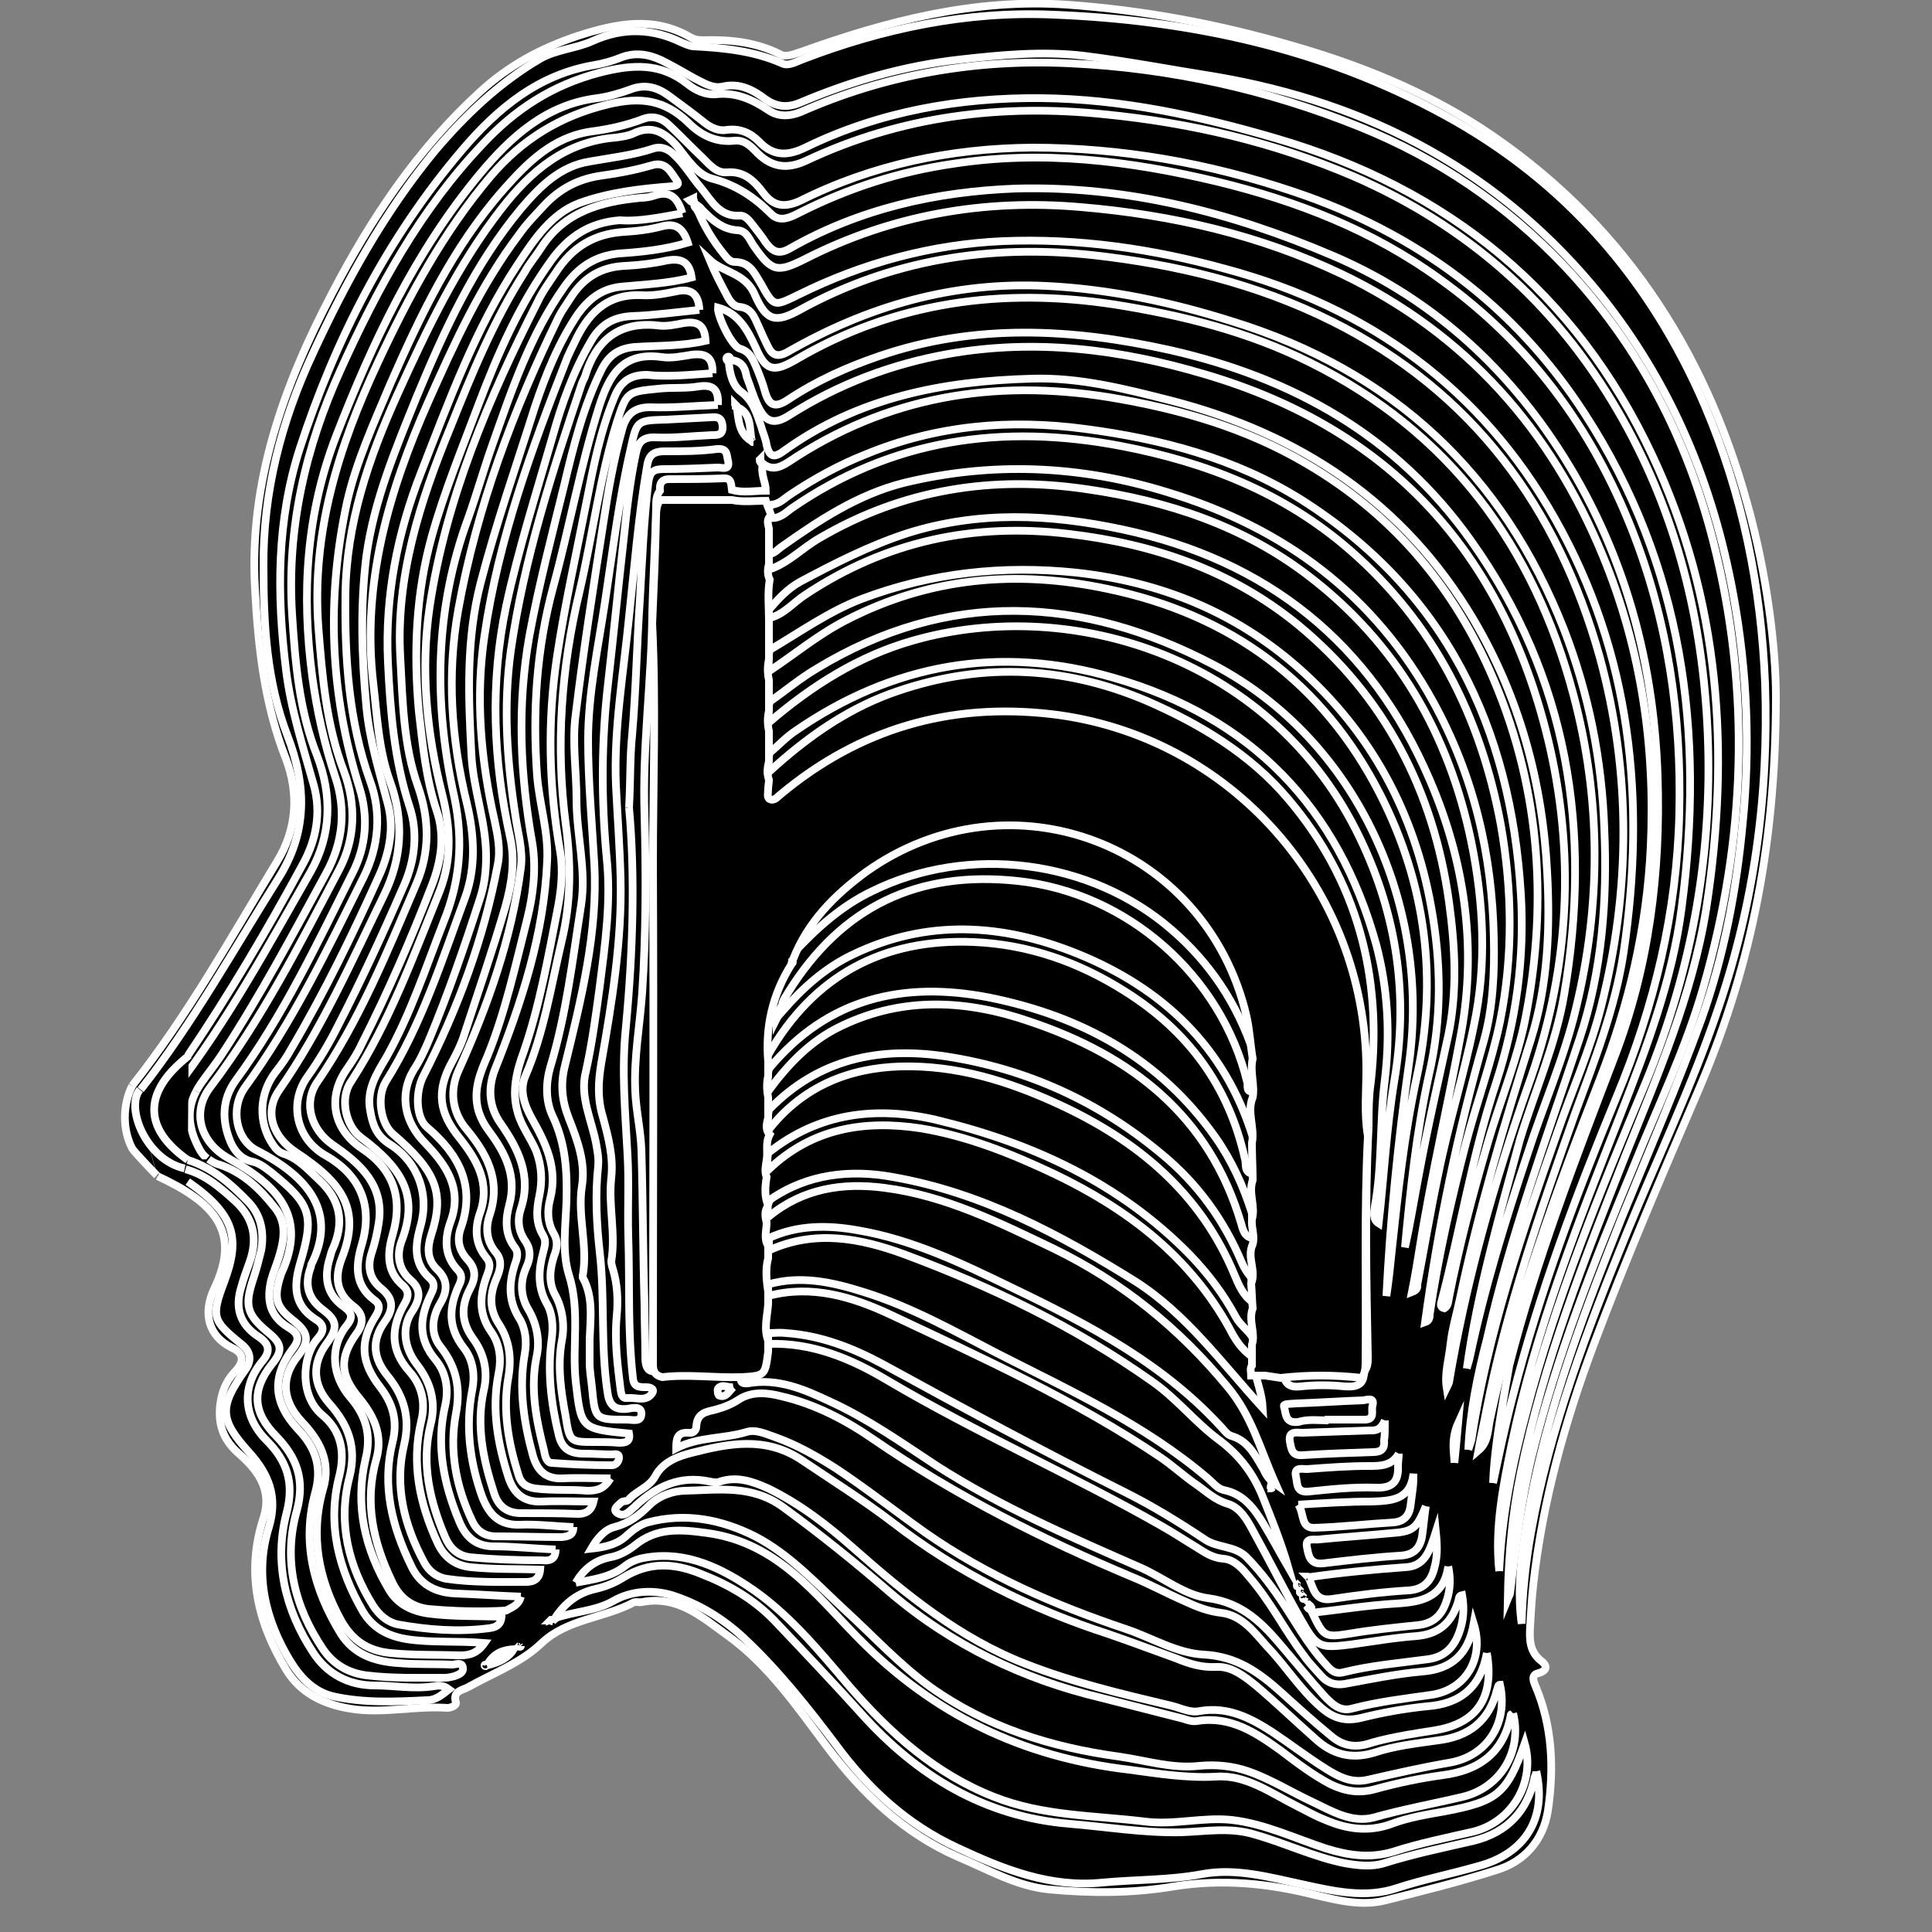 <?xml version="1.0" encoding="utf-8"?>
<!-- Generator: Adobe Illustrator 22.0.1, SVG Export Plug-In . SVG Version: 6.00 Build 0)  -->
<svg version="1.1" id="Layer_1" xmlns="http://www.w3.org/2000/svg" xmlns:xlink="http://www.w3.org/1999/xlink" x="0px" y="0px"
	 viewBox="0 0 250 250" style="enable-background:new 0 0 250 250;" xml:space="preserve">
<rect x="0" y="0" width="250" height="250" fill="#808080" stroke="none"/>
<style type="text/css">
	.st0{display:none;stroke:#FFFFFF;stroke-miterlimit:10;}
	.st1{stroke:#FFFFFF;stroke-miterlimit:10;}
</style>
<g transform="translate(-1.3-1)">
	<path class="st0" d="M1.3,1.4h246.1v246.1H1.3V1.4z"/>
	<g>
		<path class="st1" d="M18.4,141.5c7.2-9.1,12.8-19.2,18.8-29.1c2.5-4.1,2.8-8.7,1.1-13.2c-2.8-7.1-3.6-14.5-4-22
			c-0.8-13.8,3.7-26.3,10-38.3c5-9.6,11-18.6,19.1-26c3.7-3.4,7.9-5.7,12.8-7.3c5-1.6,9.7-2.5,14.4,0.2c0.5,0.3,1,0.4,1.6,0.4
			c3.4-0.1,6.8,0.2,10,1.8C103,8.5,104,8,105,7.7c11.1-4,22.4-6.9,34.3-6.1c9.9,0.7,19.6,2.5,29.2,5.3c8.7,2.5,16.9,5.8,24.5,10.7
			c17.8,11.7,28.8,28.3,34.4,48.6c2.6,9.3,3.7,18.8,3.7,24.9c0,20.2-3.6,36.1-10.2,51.4c-4.6,10.7-9.2,21.4-13.3,32.3
			c-3.8,10.1-6.7,20.5-7.9,31.3c-0.2,1.8-0.3,3.6-0.4,5.3c-0.1,1.7-0.1,3.3,1.4,4.5c0.7,0.5,1,1.2-0.3,1.6c-1,0.2-0.7,1-0.4,1.7
			c2.2,5.2,2.4,10.7,1.6,16.1c-0.6,3.8-3,6.6-6.7,7.7c-4.7,1.5-9.5,2.7-14.3,3.9c-3.1,0.8-6.2,0-9.2-0.7c-6-1.5-11.9-2.1-18.2-1.1
			c-5.3,0.9-10.7,0.9-16.1,0.4c-4.2-0.4-8-2.6-11.8-4.2c-7.1-3.1-12.4-8.2-17-14.3c-3.9-5.2-7.6-10.6-12.9-14.4
			c-3.2-2.3-6.4-5.2-11-4.3c-0.4,0.1-0.9-0.1-1.2,0.1c-3.8,2-8.5,2.1-11.8,5.2c-2.7,2.6-6.3,3.9-9.5,5.7c-0.7,0.4-2.1,0.5-1.6,2
			c0.1,0.4-0.7,0.7-1.1,0.7c-4.2-0.3-8.4,0.8-12.6,0.1c-3.6-0.6-6.5-2.1-8.3-5.1c-3.7-6.1-5.2-12.6-2.9-19.6
			c1.2-3.8-0.9-6.3-3.3-8.4c-2-1.8-2.6-3.8-2.3-6.3c0.2-1.5,0.7-2.9,1.8-4.1c1.2-1.2,1.5-2.4-0.3-3.2c-3-1.5-3.8-4.4-2.3-7.6
			c3.6-7.5,0-11.2-7.3-14.6"/>
		<path class="st1" d="M91.7,27.7c-0.1-0.1-0.4-0.3-0.4-0.3c-0.3,0.2-0.1,0.4,0.1,0.6c0.1,0.2,0.2,0.3,0.3,0.5
			c0.8,1.9,1.9,3.7,3.2,5.3c0.4,0.5,0.8,1.1,1.5,1.1c1.9,0,2.5,1.4,3.3,2.7c1.8,3.2,1.7,3.1,5,1.5c8.3-4.1,17.2-6.5,26.4-6.9
			c9.8-0.4,19.4,1,28.8,3.6c18.6,5,33.1,15.5,42.6,32.3c9.9,17.5,11.8,36.4,8.9,56.1c-1.1,7.3-3.8,14.1-6.3,20.9
			c-4.5,12.7-8.9,25.3-11.5,38.6c-0.3,1.6-0.7,3.3-1,5c1.3-1.1,1.2-2.6,1.5-4c3.2-15.1,8.6-29.6,14.2-44c3.8-9.7,6.1-19.7,6.6-30.1
			c0.6-13-1.2-25.6-6.2-37.7C202,56.6,191,44.2,175,36.5c-10.7-5.1-22-7.7-33.8-8.7c-12.5-1.1-24.5,1-35.7,6.7
			c-3.6,1.8-4.3,1.7-6.6-1.6c-0.6-0.8-0.9-2-2.1-2.1c-2-0.1-3.3-1.3-4.6-2.6C92,28,91.9,27.8,91.7,27.7"/>
		<path class="st1" d="M98.6,58.1c0,0,0.1,0.1,0.1,0.1c0,0,0,0,0.1,0C98.7,58.2,98.6,58.2,98.6,58.1c-0.4-1.6,0.1-3.7-2.1-4.5
			c0-0.1,0-0.1,0-0.2c0,0-0.1-0.1-0.1-0.1c0,0.1,0.1,0.1,0.2,0.2C96.9,55.2,96.8,57.1,98.6,58.1"/>
		<path class="st1" d="M170.6,205.1c0,0-0.1-0.1-0.1-0.1C170.6,205,170.6,205.1,170.6,205.1c0.7,1.3,0.7,3.2,3.1,2.8
			c3.3-0.5,6.5-0.9,9.8-1.1c2-0.1,3-1.2,3.4-2.9c0.4-1.4,0.4-2.7,0.2-4.7c-0.8,2.5-1.4,4.5-4,4.6
			C178.9,204.1,174.8,204.5,170.6,205.1"/>
		<path class="st1" d="M95.9,47.6c-0.1-0.2-0.2-0.6-0.5-0.4c-0.2,0.1-0.1,0.5,0.2,0.6c0.1,1.5,0.5,3.1,1.6,3.9
			c1.6,1.2,2,2.8,2.6,4.5c0.2,0.8,0.6,1.6,0.7,2.4c0.4,1.7,1.1,1.6,2.3,0.7c9.6-6.9,20.6-9,32-9.3c6.1-0.2,12,1.3,17.9,2.8
			c16.8,4.3,30.3,13.2,39.3,28.4c5.9,10,8.9,21,9.5,32.6c0.4,7.3,0.1,14.7-2.1,21.7c-3.5,11.1-6.8,22.2-9.2,33.6
			c-0.4,1.9-1,3.9-1.2,5.8c-0.2,1.9-0.8,3.8-0.5,5.7c0.1-0.2,0.2-0.5,0.3-0.7c2.2-13.1,5.8-25.8,10.2-38.3
			c5.2-14.3,6.2-28.9,2.9-43.7c-5.6-24.7-20.2-41.3-44.8-48.5c-10.8-3.2-21.8-4.6-33.1-2.6c-7.3,1.3-14.2,3.9-20.5,7.9
			c-2,1.3-3.1,1-4.1-1.1c-0.6-1.2-1-2.6-1.5-3.9C97.7,48.5,97.2,47.7,95.9,47.6"/>
		<path class="st1" d="M178.4,146.9c0-2,0-4,0.3-6c1.5-13.6-1.8-26-10.7-36.5c-4.9-5.8-11.4-9.7-18.3-12.7c-11-4.7-22.1-5-33.3-0.9
			c-5.9,2.2-10.9,5.8-15.5,10c-0.3-0.8-0.2-1.6,0-2.4c1.1-0.9,2.1-2,3.3-2.8c12.6-8.7,26.4-11.2,41.2-6.9
			c17.8,5.1,29.1,16.8,34,34.6c1.5,5.7,1.8,11.5,1.1,17.4c-0.7,5.4-0.3,11-1.3,16.4c-0.1,0.8-0.3,1.7,0.5,2.2c0.7-6.1,1-12.2,2-18.3
			c1.9-11,0.4-21.5-4.4-31.5c-11-23.1-37-31.6-57.9-25.6c-7,2-13,5.8-18.5,10.5c-0.2-0.8-0.2-1.7,0-2.6c2-1.4,3.9-3,6.1-4.3
			c17-10.3,34.3-9.4,51.3-0.5c18.9,9.9,28.2,31.6,25.3,51.8c-1.4,9.9-2.4,19.9-2.9,29.9c0.3-2,0.5-3.9,0.7-5.9
			c0.8-7.5,1.6-14.9,3.2-22.3c2.8-12.8,1.2-25.1-4.7-36.7c-7.4-14.5-19.4-23.3-35.3-26.6c-11.8-2.5-23.1-1.5-33.9,4.1
			c-3.5,1.8-6.5,4.3-9.8,6.5c-0.2-0.9-0.2-1.8,0-2.7c3.9-2.3,7.7-5,11.9-6.6c9-3.4,18.3-4.4,27.8-3.4c10.9,1.2,20.5,5.1,28.7,12.3
			c9.4,8.3,15,18.7,17.2,31c1.3,7.2,1.4,14.4-0.3,21.7c-1.6,7.3-2.4,14.8-3.1,22.3c0.7-3.1,1.2-6.3,1.8-9.4c1.1-6,2.5-12,3.8-18
			c1.2-5.7,0.9-11.5,0.1-17.3c-2-14.4-8.3-26.6-19.6-35.9c-8.6-7-18.6-10.4-29.5-11.7c-12.3-1.5-23.7,0.9-34.1,7.8
			c-1.6,1-2.8,2.6-4.8,3.1c0-0.4,0-0.7,0-1.1c1.2-1.4,2.4-2.7,4-3.6c4.5-2.4,9-4.7,13.9-6.3c9.2-2.9,18.4-2.5,27.8-0.5
			c18.8,4,32.2,14.7,39.8,32.4c4.5,10.4,6.1,21.5,4.1,32.6c-1.7,9.3-3.9,18.6-5.4,28c-0.3,1.9-0.6,3.7-1,5.7c0.8-0.3,0.7-0.7,0.7-1
			c0.9-4.7,1.7-9.5,2.7-14.2c1.3-6.5,3.3-12.8,4.6-19.2c1.7-7.9,1.3-15.9-0.3-23.8c-2.9-14-9.6-25.7-21.1-34.5
			c-8.5-6.5-18.3-9.7-28.7-11.2c-12.2-1.8-23.7,0-34.5,6.3c-2.3,1.3-4.1,3.3-6.6,4.1c-0.3-0.7-0.2-1.3-0.1-2c0.8,0,1.2-0.6,1.8-1
			c4.8-3.4,9.8-6.7,15.7-8.2c11.5-2.8,22.9-2.3,34.2,1.2c15.1,4.6,26.8,13.3,34.4,27.2c5.2,9.5,7.6,19.7,7.8,30.5
			c0.1,4.5-0.1,9-1.3,13.3c-3.4,11.9-5.9,24-7.6,36.4c0.6-0.2,0.6-0.7,0.6-1c1.1-7.5,2.8-14.9,4.7-22.2c1.4-5.3,3.3-10.4,4.4-15.7
			c1.7-8.4,1.6-17,0.1-25.5c-2.6-14-8.7-26.1-19.5-35.5c-8.6-7.5-18.7-11.4-29.7-13.5c-15.3-2.9-29.6-0.9-42.6,8.1
			c-0.8,0.6-1.6,1.4-2.8,1.2c-0.1-0.6-0.4-1.2,0.3-1.7c1-0.1,1.7-0.9,2.5-1.4c3-2,6.3-3.8,9.6-5.1c9.2-3.8,18.7-4.6,28.4-3.3
			c9.9,1.3,19.4,3.8,27.9,9.1c18.7,11.8,27.2,29.5,28.5,51.1c0.5,8.3-0.6,16.4-3.2,24.4c-3.1,9.3-4.6,18.9-7.1,28.4
			c-0.1,0.3-0.1,0.7,0.4,0.8c0.5-0.3,0.5-0.9,0.6-1.4c1.3-6.6,3-13.1,4.9-19.6c1.6-5.6,3.9-11,5-16.6c3-15.4,1.8-30.6-4.7-45.1
			c-5.1-11.3-12.8-20.2-23.5-26.5c-7.9-4.7-16.6-7.2-25.7-8.7c-14.9-2.4-28.8-0.1-41.5,8.4c-1.1,0.7-2.1,1.1-3.3,0.2
			c-0.3,1.4,0.4,2.4,0.4,3.5c-1.5,0-2.9,0.3-4.4-0.1c-0.1-0.7,0-1.6-1.1-1.5c-2.3,0.1-4.7,0.1-7,0.1c-1,0-1.3,0.6-1.2,1.5
			c-0.5,0.6-0.5,1.4-0.5,2.1c-0.1,4.6-0.4,9.3-0.5,13.9c-0.1,8.7-1.3,17.3-1,26c0.2,7.6,0.2,15.3-0.3,22.9
			c-0.3,4.3-1.1,8.5-0.9,12.8c0.1,2.5,0.7,5,0.8,7.6c0.2,6.7,0.2,13.5,0.4,20.2c0,2.2,0.1,4.4,0.1,6.6c0,1.7,0.6,2.3,2.3,1.5
			c3.4-0.5,6.8,0.1,10.1,0c0.4,0.6-0.8,2.1,0.9,1.9c3.9-0.7,7.3,0.8,10.7,2.4c4.8,2.2,9.2,5.3,13.6,8.2c8.4,5.4,17.5,9.3,26.6,13.3
			c2.9,1.3,5.6,3.5,8.6,3.9c4.6,0.6,7.2,3.4,9.8,6.5c1.8,2.1,3.5,4.2,5.4,6.3c0.9,0.9,1.9,1.9,3.4,1.5c3.4-0.9,6.9-1.3,10.4-1.8
			c4.4-0.7,6.8-4.7,5.4-9.2c-0.7,3.9-2.8,5.9-6.7,6.2c-3.4,0.3-6.7,1-10,1.6c-1.2,0.2-2.2-0.1-3-1c-0.8-0.9-1.6-1.7-2.3-2.7
			c-2.5-3.3-4.3-7-7.1-10.2c-0.9-1.1-1.9-2.2-3.3-2.3c-1.4-0.1-2.4-0.8-3.5-1.5c-1.5-0.9-3-1.9-4.6-2.8c-11.6-6.6-23.9-12-35.4-18.8
			c-4.7-2.8-9.7-4.9-15.4-4.7c0-0.4,0-0.9,0-1.4c0.8,0,1.5-0.1,2.3,0c4.5,0.3,8.6,1.9,12.5,4c10.4,5.7,20.8,11.3,31.4,16.6
			c3.6,1.8,7,3.9,10.3,6.1c1.6,1.1,3.8,0.8,5.3,2.2c1.6,1.6,3,3.4,4.3,5.3c2,2.9,3.6,6,6,8.6c0.6,0.7,1.2,1.4,2.3,1.1
			c3.6-0.9,7.3-1.2,11-1.7c2.1-0.3,3.3-1.5,4-3.4c0.6-1.6,0.7-3.2,0.4-4.9c-0.5,0.1-0.4,0.5-0.5,0.8c-0.8,2.6-2.3,4.2-5.3,4.5
			c-2.9,0.2-5.7,0.7-8.6,1.1c-4.1,0.5-4.4,0.4-6.5-3.3c-2.1-3.7-4-7.5-6.1-11.3c-0.8-1.5-1.7-3.1-3.3-3.6c-1.7-0.5-2.8-1.6-4.1-2.5
			c-1.6-1.1-3-2.4-4.6-3.5c-11-7.4-23.1-12.9-35-18.5c-4.9-2.3-10.2-3.9-15.8-2.4v-1.5c4.2-1.2,8.3-0.3,12.4,1
			c6.1,1.9,11.6,5,17.2,7.9c9.4,4.8,19.1,9.2,27.3,16.2c0.6,0.5,1.2,1.3,2,1.5c2.6,0.5,4,2.4,5.2,4.4c1.1,1.8,2.1,3.7,3.2,5.6
			c-0.9-3.1-2.1-6.1-3.3-9.1c-1.2-3-3-5.4-5.7-7.4c-3.1-2.3-5.5-5.4-8.7-7.6c-9.9-7-20.7-12.2-32-16.4c-5.7-2.1-11.6-3.2-17.5-0.5
			c0-0.5,0-1.1,0-1.6c3.7-1.7,7.6-1.7,11.5-1c7.1,1.2,13.5,4.3,19.9,7.4c10.2,4.9,20.1,10.1,27.7,18.7c0.2,0.2,0.4,0.4,0.7,0.5
			c2.1,0.6,3,2.3,4,4c0.4,0.6,0.5,1.4,1.8,2.3c-2.1-4.7-3.1-8.9-6.3-12.7c-6.3-7.6-13.6-13.5-22.4-17.8c-7.1-3.4-14.1-6.9-22-7.9
			c-5.4-0.7-10.5,0.1-14.9,3.7c-0.2-0.7-0.3-1.5,0.2-2.2c4.8-3.3,10.3-3.9,15.8-2.9c11.5,2,21.6,7.4,31.4,13.5
			c6.6,4.2,11.2,10.6,16.5,16.4c-0.1-1.9-0.8-3.5-1.1-5.1h1.8c0.7,0.1,1.3,0.2,2,0.3c0,1.5,0.6,2.2,2.2,2c1.9-0.2,3.8-0.2,5.7,0
			c1.6,0.1,2.5-0.2,2.5-1.9c0.5-0.6,0.5-1.2,0.5-1.9C178.1,166.5,177.9,156.7,178.4,146.9"/>
		<path class="st1" d="M25.6,153.9c6.2,4.3,6.8,7.4,4.7,13c-1.7,4.5-1.5,5,2.2,8c1.3,1,1.4,2.2,0.5,3.4c-3.4,4.8-3.3,6.4,0.6,10.7
			c2.4,2.7,3.7,5.6,2.5,9.6c-1.9,6.1-0.5,12,2.8,17.4c1.3,2.1,3,3.9,5.5,4.5c4,0.9,8.1,0.7,12.2,0.5c1.1,0,1.9-0.7,2.8-1.4
			c-0.8-0.6-1.4-0.5-2-0.4c-2.6,0.4-5.1-0.1-7.6-0.1c-3.4,0-6.2-1.5-8-4.3c-3.6-5.5-5.1-11.7-3.4-18.1c1-3.9,0-6.7-2.6-9.3
			c-3-3-3.3-6.9-0.6-10.2c1.2-1.4,0.9-2.3-0.4-3.2c-2.5-1.6-3.1-3.8-2.3-6.4c0.3-1.1,0.7-2.2,1.1-3.3c1.1-3.1,0.5-5.7-1.9-7.9
			c-1.9-1.7-3.8-3.4-6.4-4.1"/>
		<path class="st1" d="M25.6,137.6c5.4-8,10.3-16.3,14.9-24.8c1.7-3.1,2.4-6.6,1.4-10.2c-1.4-5-3-9.9-3.6-15
			c-1.2-9.7-1.2-19.3,1.8-28.6c4.6-14.1,11.3-27.2,21-38.6c4.6-5.4,9.9-9.8,17.2-11c1.1-0.2,2.2-0.5,3.2-0.9
			c1.9-0.8,3.7-0.5,5.4,0.3c1.4,0.7,2.8,1.5,4.2,2.3c1.2,0.6,2.4,1.4,3.7,1.1c2.2-0.5,3.9,0.4,5.5,1.6c1.4,1,2.8,1.2,4.5,0.5
			c6.6-2.8,13.5-4.8,20.7-5.6c5.3-0.6,10.6-1.1,15.9-0.5c5.7,0.7,11.4,1.8,17.1,2.7c20.1,3.4,37.1,12.4,50,28.4
			c9.1,11.4,14.5,24.4,17.1,38.7c1.8,9.8,2.2,19.8,1.2,29.6c-0.8,8.6-2.4,17-5.3,25.2c-3.2,8.8-6.9,17.3-10.4,25.9
			c-5.4,13.6-10.6,27.2-12.6,41.8c-0.5,3.5-0.8,7-0.3,10.6c0.1-3.9,0.5-7.8,1.2-11.7c2.4-13.6,7.3-26.4,12.5-39.1
			c3.9-9.5,8.4-18.9,11.7-28.7c4.7-13.7,6.6-27.8,6.1-42.2c-0.5-12.4-2.9-24.4-7.8-35.9c-7-16.3-18.1-29.1-33.7-37.6
			c-15.7-8.6-32.8-12.3-50.6-13c-11.2-0.5-22.1,1.8-32.5,5.8c-0.8,0.3-1.8,0.9-2.6,0.5c-3.6-1.6-7.5-2-11.4-2.2
			c-0.5,0-1.1-0.3-1.6-0.5C85.8,4.7,82,4.5,78,6.3c-2.2,1-4.7,1.1-6.8,2.3c-5.3,3.1-9.7,7.3-13.6,11.9C51,28.5,46.1,37.4,41.8,46.7
			c-4.1,8.8-6.5,18-6.4,27.7c0,7.4,0.4,14.8,3.1,21.8c2.5,6.5,2.6,12.5-1.2,18.5c-5.8,9.2-11.1,18.8-17.8,27.3"/>
		<path class="st1" d="M26.7,142.2c0.2-0.4,0.4-0.7,0.6-1c0.9-1.3,1.9-2.5,2.8-3.9c4.9-7.5,9.1-15.4,13.4-23.3
			c2.2-4,2.6-8.2,1.2-12.4c-1.4-4.2-2.4-8.6-3-13.1c-1.4-10.6-0.8-21,3.1-31.1C49.5,45.3,55,33.6,63.4,23.5c4-4.8,8.6-9,15.2-9.8
			c1.4-0.2,2.8-0.6,4.2-1.1c2-0.8,3.6-0.3,5.2,0.9c1.5,1.1,3,2.2,4.5,3.4c0.9,0.7,1.9,1.1,2.9,0.9c1.7-0.2,3,0.4,4.1,1.5
			c1.9,2,3.8,1.9,6.2,0.7c9.5-4.6,19.8-6.4,30.3-6.3c10.4,0.1,20.5,2.3,30.4,5.2c22.3,6.5,38.8,19.9,48.7,41
			c8.8,18.7,10.1,38.4,7,58.6c-1.8,11.3-6.3,21.6-10.5,32.1c-5.3,13.4-10.6,26.8-13.5,40.9c-1.1,5.3-1.6,10.7-1.7,16.4
			c0.2-0.5,0.3-0.6,0.3-0.7c0.7-5.9,1.4-11.9,2.8-17.7c3.2-13,8.1-25.3,13.2-37.6c3.1-7.7,6.7-15.1,9-23.1
			c5.5-19.1,6.2-38.4,1.3-57.7c-3.4-13.4-9.6-25.4-19.2-35.6c-7.6-8-16.4-14-26.6-18.1c-11.9-4.8-24.5-7.6-37.4-8.2
			c-12.1-0.6-23.8,1.4-34.9,6.3c-1.5,0.6-2.9,0.6-4.1-0.2c-2.1-1.4-4.2-2.4-6.9-2.1c-1.3,0.1-2.6-0.5-3.6-1.3
			c-3.5-2.8-7.1-2.6-11.4-1.5c-6.1,1.6-10.9,4.7-15.1,9.2c-8.1,8.5-13.6,18.6-18.4,29.2c-4.6,10.1-7,20.6-6.3,31.7
			c0.4,6.2,0.9,12.4,3.2,18.2c2,5.2,1.9,10.3-0.8,15.1c-5.5,9.6-10.8,19.4-17.6,28.2"/>
		<path class="st1" d="M28.1,150.9c-0.5-0.4-0.8-0.8-1.1-1.4c-1.3-2.5-1.6-4.9-0.3-7.3"/>
		<path class="st1" d="M21.6,153.1c-0.4-0.4-2.9-3-3.2-3.5c-1.3-2.5-1.2-5.7,0-8.1"/>
		<path class="st1" d="M25.6,151.1c3.2,1,5.6,3.1,7.9,5.5c1.6,1.7,2,3.9,1.6,6.2c-0.3,1.2-0.6,2.4-1,3.6c-1.2,3.6-0.9,4.7,2,7.1
			c1.7,1.4,1.8,2.3,0.4,4c-2.7,3.4-2.5,6.3,0.6,9.4c2.6,2.7,3.7,5.6,2.6,9.6c-1.8,6.4-0.3,12.4,3.4,17.9c1.3,1.9,3.2,3.1,5.7,3.4
			c3.4,0.4,6.7,0.3,10.1,0.3c0.4,0,0.8-0.1,1.2-0.2c0.5-0.2,1.2-0.4,1.1-1.1c-0.1-0.8-0.9-0.4-1.4-0.4c-2.3-0.1-4.7,0-7-0.2
			c-3-0.2-5.7-1.1-7.4-3.8c-3.5-5.7-5.1-11.8-3.3-18.3c0.9-3.3,0-5.8-2.2-8.1c-3.2-3.4-3.5-6.8-0.7-10.5c1.1-1.4,0.5-2.1-0.7-2.8
			c-2.4-1.5-2.7-3.6-2.1-6.1c0.3-1.1,0.8-2.2,1.1-3.3c0.6-2.1,0.9-4.2-0.7-6.1c-1.9-2.4-4.1-4.5-7.1-5.5c-0.5-0.1-1-0.4-1.4-0.7"/>
		<path class="st1" d="M195.3,204.3c0.3-7,1.7-13.9,3.5-20.6c3.8-14.6,9.6-28.6,15.4-42.5c6.2-15,8.9-30.6,8-46.8
			c-0.8-14.3-4.3-27.8-11.6-40.3c-8.1-13.9-19.5-23.9-34.2-30.3c-10.3-4.4-21-6.9-32.1-8c-13.4-1.4-26.4,0.2-38.7,6
			c-2.4,1.1-4.3,0.9-6.2-0.9c-0.8-0.8-1.6-1.8-3-1.7c-2.4,0.3-4.4-0.7-6-2.3c-3.1-3-6.2-3.4-10.4-2.4C73.8,16,68.9,19,64.8,23.8
			C58.7,31,54.2,39.3,50.2,47.9c-5.1,10.9-8.6,22-7.7,34.3c0.5,6.3,1,12.6,3.3,18.6c1.6,4.3,1.5,8.7-0.6,12.7
			c-5.1,9.7-10.1,19.5-16.7,28.2c-2.5,3.3-1.2,7.2,2.4,9.2c6.7,3.7,10.1,7.7,6.8,14.9c-0.1,0.2-0.1,0.4-0.2,0.6
			c-0.8,2.7-0.4,3.8,1.8,5.5c1.9,1.5,2.1,2.6,0.6,4.5c-2.3,2.8-2.1,5.8,0.4,8.5c2.3,2.4,3.9,5.2,2.8,8.8c-1.7,6-0.6,11.7,2.4,17.1
			c1.4,2.4,3.3,3.8,6.3,4.1c3,0.3,6.1,0.2,9.1,0.3c1.2,0,2.2-0.3,3.1-1.6c-3.6-0.3-6.9,0-10.1-0.5c-2.4-0.4-4.3-1.4-5.6-3.5
			c-3.2-5.5-4.7-11.4-3.1-17.6c0.8-3.2,0.2-5.9-2.2-7.9c-2.9-2.4-2.7-7.5-0.6-9.9c0.9-1,0.9-1.8-0.3-2.5c-2.8-1.8-2.8-4.3-2-7.1
			c1.9-6.4,1.5-7.7-3.7-11.9c-0.8-0.6-1.5-1.2-2.5-1.4c-1.4-0.3-2.3-1.4-2.8-2.6c-1.1-2.7-1.1-5.4,0.7-7.9
			c6.1-8.3,10.5-17.6,15.1-26.8c1.8-3.5,2.1-7.3,0.9-11.1C44,90.8,43.5,78.5,46.2,66c1.2-5.3,3.5-10.3,5.6-15.3
			c3.9-8.9,8.1-17.7,14.6-25.1c3.1-3.5,6.4-6.9,11.5-7.6c2.3-0.3,4.5-0.8,6.6-1.6c1.3-0.5,2.5-0.1,3.4,0.8c1.5,1.4,2.8,2.8,4.3,4.2
			c0.9,0.9,1.8,2,3.1,1.9c2.3-0.2,3.6,1.1,4.8,2.7c1.3,1.7,2.7,1.9,4.7,1c9.4-4.7,19.5-6.8,30-6.9c11.6,0,22.9,2,33.9,5.7
			c15.8,5.3,28.6,14.7,37.7,28.8c12.7,19.6,15.5,41.2,12.5,63.9c-1.2,9.3-4.5,18-7.9,26.7c-5.5,14-11,27.9-14.1,42.7
			C195.8,193.3,194.7,198.7,195.3,204.3"/>
		<path class="st1" d="M194.5,192.9c0.8-3.8,1.6-7.6,2.6-11.4c3.4-13.3,8.2-26,13.4-38.6c4.9-11.8,7.8-23.9,8.1-36.7
			c0.3-12.6-1.5-24.9-6.1-36.6c-5.2-13.2-13.3-24.2-24.9-32.5c-8.7-6.3-18.5-10.1-28.8-12.6c-11.3-2.7-22.6-4.1-34.2-2.3
			c-6.9,1-13.4,3.1-19.6,6.2c-1.2,0.6-2.7,1.5-3.9,0.3c-2.2-2.2-4.6-3.8-7.7-4.6c-1.9-0.5-3.2-2.6-4.5-4.2c-1.6-1.8-3.3-2.8-5.7-1.6
			c-0.7,0.3-1.5,0.4-2.2,0.5c-6.5,0.5-11,4.3-14.8,9.2c-5.7,7.3-9.7,15.7-13.5,24.1c-3.7,8.2-6.6,16.7-6.7,25.8
			c-0.1,8.2,0.4,16.4,3.2,24.2c1.5,4.1,1.1,8.4-0.8,12.3c-4.7,9.4-9.2,18.8-15.4,27.3c-2,2.8-1.1,6.9,1.6,8.2
			c6.8,3.5,10.3,8.1,7,14.7c-0.1,0.1,0,0.3-0.1,0.4c-0.8,2.2-0.4,4,1.6,5.5c1.9,1.4,1.9,2.4,0.5,4.3c-2,2.7-1.8,5.4,0.3,7.8
			c2.5,2.8,3.6,5.7,2.6,9.6c-1.5,5.9-0.1,11.5,3.1,16.6c0.8,1.2,1.8,2.1,3.2,2.4c3.9,0.7,7.8,1,11.7,0.5c0.8-0.1,1.6-0.3,1.7-1.5
			c-3.2-0.1-6.3,0-9.4-0.4c-2.2-0.3-4-1.2-5.1-3c-3.2-5.3-4.5-11-3.1-17c0.8-3.2,0-5.7-2-8c-2.3-2.7-2.7-6.4-0.5-9.2
			c0.9-1.1,0.8-1.7-0.3-2.5c-2.3-1.6-2.6-3.9-1.8-6.4c0.1-0.4,0.2-0.8,0.4-1.2c1.5-3.4,0.9-6.3-1.8-8.8c-1.4-1.3-2.7-2.8-4.6-3.4
			c-0.6-0.2-1-0.6-1.4-1.2c-1.9-2.8-1.8-6.5,0.3-9.3c0.8-1,1.5-2,2.1-3.1c4.3-7.3,8-14.9,11.5-22.7c1.2-2.8,1.8-5.9,1-8.9
			c-1.1-4.2-2.4-8.3-2.8-12.7c-0.6-6.5-0.8-12.9,0-19.4c1-7.3,3.8-13.9,6.5-20.6c3.6-8.7,7.5-17.2,13.6-24.5c2.4-2.8,5-5.4,8.8-6
			c2.8-0.5,5.6-0.8,8.3-1.7c1-0.3,1.9,0.1,2.6,0.8c1.4,1.3,2.3,2.9,3.5,4.3c1.4,1.7,2.4,3.8,5.1,3.6c0.7,0,1.2,0.7,1.6,1.2
			c0.6,0.8,1.2,1.5,1.7,2.3c0.9,1.2,1.7,1.6,3.2,0.7c9-5.1,18.8-7.3,29.1-7.7c14.4-0.4,28,3.1,41.1,8.7c11.7,5,21.1,13.1,28.2,23.5
			c9,13.2,13.3,28,13.8,43.9c0.4,12.4-1.1,24.6-5.6,36.3c-5,13.1-10.1,26.2-13.6,39.9C195.7,183,194.7,187.8,194.5,192.9"/>
		<path class="st1" d="M191.3,188.6c0.1-0.4,0.3-0.9,0.4-1.3c2.1-13.7,6.5-26.7,11.1-39.7c1.9-5.5,4.3-10.8,5.7-16.4
			c3.8-15,3.9-30.2-0.2-45.2c-5.4-19.3-16.4-34.3-34.6-43.4c-9.8-4.9-20.3-7.4-31.1-8.6c-13.3-1.4-26,0.6-37.8,7.1
			c-3.1,1.7-4.3,1.5-5.8-1.9c-1.2-2.9-4.1-2.9-5.9-4.6c0.7,1.7,1.5,3.2,2.3,4.7c0.3,0.6,0.8,1.3,1.5,1.4c1.6,0.1,2,1.3,2.5,2.4
			c0.4,0.9,0.8,1.8,1.2,2.6c0.6,1.3,1.3,1.6,2.7,0.8c10.3-5.9,21.3-9.1,33.4-8.5c8.2,0.4,16.2,2.1,24.1,4.6
			c20.7,6.4,35,19.7,42.9,39.9c3.2,8.3,4.9,16.9,5.2,25.8c0.4,9.2-0.3,18.4-3.2,27.1c-4.3,12.9-9,25.6-12,38.9
			C192.5,178.9,191.5,183.7,191.3,188.6"/>
		<path class="st1" d="M191.1,178.1c0.1-0.5,0.3-1,0.4-1.5c1.9-9,4.6-17.7,7.5-26.4c2-6.2,4.7-12.3,6.2-18.6
			c3.3-13.5,3.3-27.2-0.3-40.7c-5.1-19.2-16-34-34.1-43c-8-4-16.5-6.1-25.3-7.5c-14.5-2.2-28.4-0.4-41.3,7.2
			c-2.8,1.6-3.8,1.4-5.1-1.6c-1.1-2.4-2.3-4.5-4.9-5.2c-0.1,1,1.7,4.9,2.8,5.3c1.4,0.4,1.7,1.4,2.2,2.5c0.4,1,0.8,2,1.1,3.1
			c0.5,1.7,1.2,2.2,3,1c3.6-2.4,7.6-4.2,11.7-5.6c12.5-4.3,25.1-3.6,37.7-0.8c15.9,3.6,29.3,11.1,38.9,24.6
			c12.7,17.8,15.7,37.7,12.1,58.8c-1.1,6.5-3.8,12.5-5.7,18.7C195.3,158.4,192.5,168,191.1,178.1"/>
		<path class="st1" d="M200.1,230.2c0,0.2-0.1,0.5-0.2,0.7c-0.9,4.4-3.5,7.2-7.9,8.3c-3.9,0.9-7.8,1.7-11.6,2.9
			c-1.6,0.5-3.4,0.3-5.1,0c-4-0.8-7.7-2.6-11.6-3.7c-3.2-1-6.4-0.4-9.6-0.3c-4.8,0.1-9.6-0.7-14.4-1.1c-11-0.9-19.7-6.2-26.9-14.2
			c-3.7-4.1-7.5-8.1-11.3-12.1c-2.6-2.7-5.8-4.6-9.4-6c-3.6-1.5-6.8-1.6-10.1,0.4c-1.1,0.7-2.3,1.2-3.6,1.5c-2.3,0.5-4,1.8-5.3,3.8
			c2.5-0.9,5.2-0.9,7.5-2.2c2.4-1.4,5.2-1.5,7.6-0.8c3.5,1.1,6.6,3,9.3,5.5c4.5,4.2,8.3,9,12,13.9c4.2,5.7,9.2,10.3,15.7,13.3
			c6,2.8,12,5.2,18.8,4.5c4.3-0.4,8.6-0.3,12.9-1.1c4.3-0.8,8.6,0.4,12.8,1.3c4.1,0.9,8.3,1.9,12.4,0.5c3.4-1.1,6.9-1.8,10.4-2.8
			C198.6,240.9,201.5,236.4,200.1,230.2"/>
		<path class="st1" d="M75.8,205.8c2.2-0.4,4.5-0.7,6.3-2.1c0.6-0.5,1.3-0.8,2-1c5.2-1.2,9.8,0.8,13.9,3.5c5.2,3.4,9.2,8.3,13.2,13
			c5.3,6.1,11.1,11.3,18.7,14.3c6.3,2.5,12.9,2.4,19.5,3.2c3.8,0.5,7.5-0.6,11.3-0.2c4.3,0.5,8.2,2.4,12.2,3.7
			c2.9,0.9,5.7,1.3,8.7,0.4c3.4-1.1,6.9-1.8,10.4-2.6c5-1.3,8-6.4,6.6-11.4c-2.3,6.5-3.5,7.5-10.4,8.8c-2.3,0.4-4.7,0.8-6.8,1.6
			c-3,1.1-5.8,0.7-8.6-0.5c-1.3-0.5-2.5-1.2-3.7-1.8c-3.4-1.7-6.6-4.1-10.5-3.8c-3.8,0.2-7.5-0.4-11.2-0.9
			c-13.7-1.6-25.3-7.1-35.1-17.1c-5.5-5.6-10.4-12.2-19.3-13.5c-3.6-0.5-6.7-0.8-9.6,1.6c-0.9,0.7-2,1.3-3.1,1.5
			C78.2,202.9,76.8,204.1,75.8,205.8"/>
		<path class="st1" d="M197.1,222.7c-0.1,0.1-0.3,0.1-0.3,0.2c-0.9,4.9-4.1,7.2-8.8,7.8c-2.9,0.4-5.8,1-8.7,1.8
			c-2.1,0.6-3.9,0.3-5.8-0.6c-2.3-1.2-4.4-2.8-6.5-4.4c-3.2-2.3-6.5-4.5-10.8-3.8c-0.6,0.1-1.2-0.1-1.8-0.3
			c-3.5-0.9-7.1-1.8-10.6-2.7c-10.1-2.4-19.3-6.8-27.3-13.6c-4.5-3.9-9.1-7.6-13.9-11.1c-4-2.9-8.3-2.2-12.6-2.1
			c-1.5,0-3.4,0.6-4.7,1.9c-1.3,1.3-2.6,2.3-4.5,2.8c-1.2,0.3-2.2,1.4-3,2.8c1.9-0.2,3.5-0.6,4.7-1.8c0.8-0.7,1.6-1.3,2.6-1.6
			c4.9-1.3,9.5-0.4,13.9,1.8c4.6,2.4,8,6.2,11.8,9.7c3.6,3.3,6.9,6.9,10.9,9.8c7.3,5.2,15.6,7.8,24.4,9c3.5,0.5,6.9,1.6,10.4,1.2
			c2.1-0.2,4.3,0,6.3,0.7c2.9,1,5.6,2.7,8.4,4c2.5,1.2,5,2.7,7.8,2c3.9-1.1,7.8-1.8,11.6-2.7C195.5,232.3,198.3,227.6,197.1,222.7"
			/>
		<path class="st1" d="M195.4,219c-0.1,0-0.1,0-0.2,0.1c-0.1,0.2-0.1,0.4-0.2,0.6c-1,4-3.6,6-7.6,6.5c-2.8,0.4-5.6,0.7-8.3,1.6
			c-3,0.9-5.4,0.2-7.6-1.8c-2.6-2.3-5.1-4.7-7.7-6.9c-1.5-1.2-3.1-2.5-5.1-2.4c-1.9,0.1-3.5-0.4-5.2-1.1c-2.8-1-5.7-2.1-8.6-3.1
			c-10.2-3.3-19.7-8-28.1-14.5c-3.8-2.9-7.8-5.4-11.8-8.1c-4.7-3.1-9.5-2.1-14.2-0.9c-1.6,0.4-3.7,1.1-4.7,3
			c-0.8,1.5-2.5,1.9-3.5,3.1c-0.2,0.2-0.7,0.1-0.9,0.3c-0.4,0.4-1.4,1-0.3,1.5c0.8,0.4,1.5-0.5,2.1-1c0.1,0,0.1-0.1,0.1-0.1
			c2.7-2.5,5.7-3.9,9.5-3.1c0.5,0.1,1,0.2,1.4,0c2.2-0.7,4.2,0,6.2,0.9c4.1,2,7.6,4.7,11,7.7c6.8,6,13.8,11.7,22.3,15
			c6.1,2.4,12.5,3.9,18.8,5.4c1.3,0.3,2.5,1,3.8,0.7c3.6-0.6,6.5,0.9,9.3,2.7c2.4,1.6,4.6,3.3,7,4.8c1.6,1,3.3,1.9,5.4,1.4
			c3.5-0.8,7-1.6,10.5-2.2C193.7,228.3,196.5,224,195.4,219z"/>
		<path class="st1" d="M193.7,214.9c-0.8,4.4-3.4,6.6-7.8,6.9c-2.9,0.3-5.7,0.8-8.5,1.5c-2.1,0.5-3.6,0-5.1-1.3
			c-2.7-2.3-4.6-5.4-7-7.9c-1.7-1.9-3.3-4.1-6-4.4c-1.7-0.2-3.2-0.8-4.7-1.5c-2.3-1-4.5-2.2-6.7-3.1c-11.7-4.9-23-10.6-33.5-17.8
			c-3.6-2.5-7.6-4.6-11.9-5.6c-1.9-0.5-3.9-0.7-5.6,0.4c-0.9,0.6-1.9,1-3,1.3c-1.2,0.3-2.4,0.4-2.5,2.2c0,0.5-0.4,0.9-1,0.8
			c-1.5-0.1-1.6,0.8-1.6,2c2.9-1.5,6.1-1.2,9.1-2.1c1.2-0.4,2.6,0.3,3.8,0.7c2.8,1,5.4,2.5,7.9,4.1c3.9,2.6,7.6,5.5,11.4,8.2
			c8,5.6,16.8,9.4,26,12.5c3.3,1.1,6.5,3.1,10,3.3c4.3,0.2,7.2,2.3,10.1,4.9c2.1,1.9,4.2,3.8,6.4,5.6c1.5,1.3,3.1,1.6,5,1
			c1.6-0.5,3.2-0.8,4.8-1.1c1.2-0.2,2.4-0.4,3.7-0.6C192.4,224,194.7,220.7,193.7,214.9"/>
		<path class="st1" d="M68.7,207.6c-2.9-0.1-5.6-0.3-8.4-0.4c-2.7-0.1-4.7-1.2-5.8-3.6c-2.5-5.1-3.8-10.4-2.4-16
			c0.7-2.8,0-5-1.6-7.1c-2.5-3.2-2.7-5.9-0.6-9.2c0.5-0.8,0.7-1.5-0.2-2.1c-2.5-1.9-2.4-4.4-1.6-7.1c1.5-5-0.1-9-4.7-11.6
			c-3.7-2.1-4.8-6.7-2.3-10.2c1.5-2.1,2.8-4.3,3.9-6.5c3.1-6,5.9-12.1,8.6-18.3c1.4-3.2,1.8-6.8,0.7-10.1c-2-6.1-2.5-12.4-2.8-18.7
			c-0.4-8.5,1.2-16.7,4.3-24.6c3.6-9.2,7-18.6,12.5-26.9c2.1-3.2,4.3-6.5,7.9-7.9c3.8-1.4,8-1.9,12.1-2.2c0.9-0.1,0.8-0.4,0.6-0.7
			c-0.8-1.1-1.4-2.6-3.3-2c-2.1,0.6-4.1,1-6.3,1.3c-3.1,0.4-5.6,1.7-7.7,4c-1.1,1.2-2.2,2.3-3.1,3.6c-5,6.6-8.4,14.1-11.7,21.5
			c-5.2,11.7-8.7,23.7-7.2,36.6c0.5,4.3,0.7,8.7,2.2,12.8c1.8,5,1.5,9.9-0.8,14.6c-4.2,8.6-8.1,17.4-13.6,25.3c-2,2.9-0.7,6.1,2.2,8
			c5.9,3.9,8.5,7.3,5.9,13.8c-0.9,2.4-0.7,4.4,1.5,6.1c1.4,1,1.4,2.3,0.4,3.6c-2.2,3.1-2.1,5.3,0.3,8.2c1.9,2.3,3.2,4.8,2.3,8
			c-1.6,5.6-0.4,10.8,2,15.8c0.9,2,2.4,3.3,4.7,3.6c3.4,0.3,6.7,0.4,10.1,0.2C67.7,208.9,68.4,208.7,68.7,207.6"/>
		<path class="st1" d="M89.6,28.6c-0.6-2-1.6-3-3.6-2.3c-0.6,0.2-1.2,0.3-1.8,0.3c-5.2,0.5-9.9,1.8-12.9,6.5c-0.7,1.1-1.5,2-2.1,3.1
			c-4.1,6.4-6.9,13.3-9.7,20.3c-3.9,9.5-7,19.2-6.4,29.6c0.3,5.6,0.4,11.4,2.3,16.7c1.5,4.3,1.5,8.5-0.2,12.5
			c-3.8,8.9-7.4,17.8-12.9,25.8c-1.8,2.7-0.7,6.1,2,8c3.5,2.4,6.8,5.2,6,10.2c-0.2,1.3-0.5,2.6-0.9,3.8c-0.6,1.8-0.3,3.4,1.2,4.6
			c1.6,1.3,1.7,2.6,0.5,4.3c-1.8,2.5-1.5,4.8,0.4,7.1c2.1,2.6,2.9,5.4,2.1,8.8c-1.3,5.4,0,10.5,2.6,15.3c0.6,1.1,1.6,1.9,2.9,2.1
			c3.4,0.5,6.9,0.4,10.3,0.4c1,0,1.7-0.4,1.8-1.6c-3-0.1-5.9,0-8.9-0.3c-2.2-0.2-3.6-1.4-4.4-3.2c-2.3-5-3.4-10.2-2.1-15.7
			c0.6-2.4,0.1-4.6-1.5-6.4c-2.6-2.9-2.4-5.8-0.6-8.9c0.5-0.9,0.5-1.5-0.2-2.2c-2.2-1.8-2.1-4.2-1.4-6.6c1.4-4.8,0.1-8.5-4-11.2
			c-3.7-2.5-4.5-6.6-1.9-10.3c0.7-1,1.4-2.1,1.9-3.2c3.4-6.7,6.4-13.6,9.1-20.6c1.2-3.1,1.7-6.4,0.6-9.6c-1.4-4.2-1.8-8.5-2.3-12.8
			c-0.7-7.7-0.4-15.3,1.7-22.8c1.6-5.7,3.9-11.3,6-16.9c2.5-6.6,5.3-13,9.5-18.8c2.2-3,4.9-4.8,8.8-5.1C84,29.7,86.8,29.1,89.6,28.6
			"/>
		<path class="st1" d="M73.2,201.5c-2.8-0.1-5.4-0.4-8-0.4c-2.4,0-3.7-1.3-4.5-3.3c-2-4.8-3-9.8-1.8-14.9c0.5-2.2,0.1-4.3-1.2-5.9
			c-2.4-2.8-2.1-5.6-0.6-8.6c0.4-0.8,0.5-1.4-0.2-2c-2.1-1.9-1.9-4.2-1.2-6.7c1.2-4.1-0.3-8.3-3.9-10.6c-1.8-1.1-2.3-2.6-2.6-4.4
			c-0.5-2.7,0.8-4.7,2.1-6.9c3.1-5.5,5.1-11.6,7.4-17.5c2.1-5.2,2.6-10.3,1.4-16.1c-2.7-12.1-2.6-24.3,1.8-36.2
			c1.1-3.1,2-6.3,3.1-9.4c2.5-7.1,4.9-14.3,9.4-20.6c1.7-2.4,3.9-3.9,7-4.2c3-0.2,5.9-0.5,8.9-1.4c-0.6-1.9-1.6-2.6-3.4-2.1
			c-1.5,0.4-3.1,0.6-4.7,0.7c-4,0.2-6.9,2-9,5.3c-0.8,1.2-1.7,2.4-2.3,3.7c-6.4,12.6-11.9,25.5-14,39.5c-1.2,8.1-0.4,16.3,1.6,24.2
			c1.1,4.3,1.3,8.5-0.3,12.6c-3.4,8.4-6.5,17-11.5,24.7c-1.5,2.2-0.6,5.7,1.2,7.1c5.5,4.1,7.6,7.6,5.4,13.4
			c-0.7,1.8-0.5,3.7,1.1,5.1c1.4,1.2,1.3,2.4,0.3,4c-1.5,2.1-1.1,4.8,0.5,6.9c1.8,2.3,2.6,4.9,1.8,7.9c-1.2,5-0.1,9.8,1.9,14.5
			c0.6,1.4,1.6,2.4,3.2,2.6c3.1,0.3,6.2,0.4,9.3,0.4C72.3,203,73.2,202.9,73.2,201.5"/>
		<path class="st1" d="M75.5,198.6c-2.4-0.1-4.7-0.4-6.9-0.3c-2.7,0.1-4-1.3-4.9-3.6c-1.6-4.5-2.2-9.1-1.3-13.8c0.4-2,0.1-4-1.1-5.5
			c-2.1-2.7-1.9-5.3-0.6-8.1c0.4-0.8,0.4-1.4-0.2-2c-1.7-1.8-1.7-4-0.9-6.2c1.6-4.3-0.6-7.4-3.3-10.2c-2.6-2.6-3.4-6.2-1.5-9.4
			c0.8-1.2,1.4-2.5,2-3.9c2.5-6,4.6-12.1,6.6-18.3c0.6-1.8,0.8-3.6,0.8-5.5c0-4.5-1.7-8.8-1.9-13.2c-0.4-7.5-0.7-14.9,1.2-22.2
			c2-7.7,4.6-15.1,7-22.7c1.4-4.2,3.1-8.4,5.6-12.1c1.4-1.9,3-3.2,5.5-3.5c3.1-0.3,6.2-0.4,9.2-1.2c-0.3-2.1-1.4-2.5-3.2-2.2
			c-1.8,0.4-3.5,0.6-5.3,0.7c-3.2,0.1-5.5,1.5-7.2,4.2c-0.5,0.8-1.1,1.6-1.5,2.4c-5.9,12.1-10.6,24.6-13,37.9
			c-1.5,8.4-0.9,16.8,1.1,25c1,4.2,1.2,8.3-0.2,12.2c-3,8.1-5.6,16.4-10.3,23.9c-1.2,2-0.6,5.4,0.9,6.7c5.6,4.8,6.8,7.6,5,13.1
			c-0.5,1.6-0.6,3.1,0.7,4.4c1.4,1.3,1.5,2.7,0.5,4.4c-1.1,1.8-1.4,4,0.1,5.8c2,2.6,2.5,5.3,1.9,8.5c-0.9,4.8,0,9.5,2.1,13.9
			c0.6,1.3,1.6,2,3.1,2c2.8,0,5.7,0.1,8.5,0.1C74.8,199.8,75.5,199.7,75.5,198.6"/>
		<path class="st1" d="M91.8,41.1c-0.1-2.2-1.2-2.8-3-2.4c-1.5,0.3-3,0.6-4.5,0.5c-4.6-0.2-7,2.5-8.7,6.2c-0.3,0.6-0.6,1.2-0.9,1.9
			C70.1,59,65.8,70.8,64,83.2c-1.2,8-0.5,16.1,1.3,24c0.4,1.9,0.8,3.8,0.4,5.7c-1.8,9.6-5.2,18.7-9.6,27.3c-1.1,2.1-1,5.5,0.5,6.7
			c4.1,3.5,6.3,7.6,4.3,13.1c-0.5,1.5-0.2,2.8,0.9,4c1.1,1.2,1.1,2.3,0.3,3.8c-1.1,2.1-1.2,4.2,0.4,6.4c1.4,1.9,2,4.2,1.4,6.7
			c-1,4.5-0.1,8.9,1.3,13.2c0.5,1.7,1.6,2.7,3.5,2.7c2.5,0,5,0,7.4,0.1c0.9,0,1.7-0.3,2-1.6c-2.4,0-4.5-0.1-6.7,0
			c-2.3,0.1-3.6-1-4.3-3.1c-1.4-4.4-2.2-8.8-1.3-13.4c0.4-1.9,0.2-3.8-0.9-5.4c-1.8-2.5-1.5-5-0.5-7.6c0.3-0.8,0.4-1.4-0.2-2.1
			c-1.4-1.7-1.5-3.7-0.8-5.7c1.4-3.9-0.4-6.9-2.6-9.7c-2.7-3.3-3.1-6.1-1-9.9c0.6-1.1,1.2-2.3,1.6-3.6c1.8-5.5,3.7-11,5.3-16.5
			c0.8-2.9,1.3-5.9,0.6-9c-2.2-9.9-2.6-20-0.5-29.9c1.6-7.4,3.9-14.6,6-21.9c1.2-4.3,2.7-8.5,5-12.4c1.2-2.1,2.9-3.1,5.3-3.2
			C85.9,41.8,88.8,41.4,91.8,41.1"/>
		<path class="st1" d="M80.3,192.3c-2.3,0-4.2-0.1-6.2,0c-2.1,0.1-3.2-0.9-3.8-2.8c-1.2-4.3-1.9-8.8-1.1-13.3
			c0.3-1.6,0.1-3.3-0.7-4.6c-1.6-2.5-1.3-5-0.4-7.5c0.2-0.7,0.2-1.2-0.2-1.7c-1.3-1.7-1.2-3.7-0.7-5.5c1-3.7-0.5-6.7-2.6-9.5
			c-0.6-0.8-1.1-1.7-1.4-2.7c-0.7-2.6,0.2-4.8,1.2-7.1c2.3-5.7,3.6-11.7,5.1-17.6c0.8-3.2,1.2-6.5,0.7-9.8c-1.6-8.9-2-17.9-0.4-26.9
			c1.2-6.5,2.9-13,4.5-19.5c1.2-5.1,2.5-10.2,4.8-14.9c0.9-1.8,2.1-2.8,4.3-3c3.1-0.2,6.2-0.1,9.2-0.8c-0.1-1.9-0.9-2.6-2.8-2.3
			c-1.1,0.2-2.3,0.5-3.5,0.3c-5-0.5-7.9,2-9.3,6.6c-0.1,0.3-0.3,0.6-0.4,0.9c-3.8,11.3-7.5,22.7-9.2,34.6c-1,7.2-0.5,14.3,0.6,21.4
			c0.3,2.2,1,4.4,0.7,6.7c-1.2,9.2-4.3,17.9-8.1,26.3c-1.1,2.5-0.8,5.1,0.8,7.2c2.7,3.2,4.8,6.7,3.3,11.3c-0.6,1.7-0.5,3.4,0.7,4.9
			c0.9,1,0.7,2.1,0.2,3.3c-0.9,2-1.1,4,0.3,6.1c1.3,2,1.6,4.3,1.2,6.7c-0.8,4.4,0,8.7,1.3,12.8c0.3,1,0.9,1.5,2.1,1.7
			c2.3,0.3,4.5,0.1,6.8,0.3C78.7,193.9,79.5,193.6,80.3,192.3"/>
		<path class="st1" d="M93.5,49.3c0.1-2.2-1-2.6-2.7-2.4c-1.3,0.2-2.6,0.5-3.9,0.3c-5.1-0.7-6.8,2.4-8.1,6.5
			c-2.4,7.6-3.8,15.5-5.9,23.2c-2.2,8.1-2.7,16.2-2.1,24.5c0.3,3.7,1.5,7.3,1.3,11c-0.4,9.5-3.3,18.3-6.8,27.1
			c-0.9,2.4-0.7,4.8,0.8,6.9c2.3,3.3,4,6.8,2.6,11c-0.5,1.5-0.3,2.9,0.5,4.1c0.8,1.1,0.8,2.2,0.2,3.5c-0.8,1.8-0.8,3.7,0.3,5.5
			c1.1,1.9,1.5,4.1,1,6.2c-0.8,4.1,0,8.1,1,12c0.1,0.6,0.3,1.6,1,1.6c2.6,0.2,5.2,0.3,7.8,0.3c0.5,0,0.9-0.5,0.9-1
			c0-0.6-0.6-0.4-0.9-0.4c-1.2,0-2.5-0.1-3.7-0.1c-1.8,0-2.8-0.7-3.2-2.4c-1-4.1-1.5-8.3-0.9-12.5c0.2-1.6,0.1-3.3-0.7-4.6
			c-1.2-2.2-1-4.4-0.4-6.6c0.2-0.8,0.4-1.4,0-2.1c-1-1.6-0.9-3.4-0.5-5.2c0.4-1.9,0.3-3.8-0.4-5.7c-0.7-1.7-1.9-3.2-2.4-5
			c-0.8-2.7-0.2-5.3,0.8-8c2-5.8,3.1-12,4.3-18.1c0.5-2.5,0.8-5.1,0.4-7.6c-1.5-8.5-1.7-17-0.4-25.5c1-6.6,2.5-13.3,3.8-19.9
			c0.9-4.6,1.8-9.2,3.6-13.5c0.8-2,2-2.9,4.2-2.9C87.6,49.8,90.5,49.5,93.5,49.3"/>
		<path class="st1" d="M94.2,53.4c0.1-1.9-0.5-2.7-2.5-2.4c-1.7,0.3-3.4,0.1-5.2,0.3c-4.1,0.4-4.1,0.4-5.4,4.4
			c-2.2,7.1-3.1,14.5-4.8,21.8c-2.4,10-3.1,20-1.8,30.1c0.7,5.1,0.7,10.1-0.5,15.1c-1.4,5.9-2.3,11.9-4.7,17.5
			c-0.8,1.8-0.2,3.7,0.8,5.5c1.8,3.2,3.4,6.4,2.4,10.4c-0.4,1.5-0.4,3.1,0.5,4.6c0.5,0.9,0.4,1.8,0,2.8c-0.5,1.6-0.8,3.3,0.1,5
			c1,1.8,1.3,4,0.9,6c-0.6,3.3-0.1,6.6,0.5,9.8c0.5,3.3,0.6,3.3,3.8,3.3c1,0,2.1,0,3.1,0.1c0.8,0,1.5-0.1,1.3-1.2
			c-6.3-0.6-6.2-0.7-6.9-6.7c-0.5-4.6,0.6-9.2-0.9-13.9c-0.9-2.9-0.4-6.4-0.3-9.5c0.1-3.9-0.1-7.4-1.8-11c-0.9-1.9-0.9-4.2-0.3-6.3
			c2.1-6.9,2.9-14,4-21c0.7-4.6-0.6-9-0.6-13.6c0-3.7-0.6-7.5-0.1-11.1c1-8.3,2.3-16.6,3.6-24.9c0.6-4,1.3-8,2.4-11.9
			c0.5-1.9,1.5-2.9,3.6-2.9C88.4,53.8,91.3,53.5,94.2,53.4"/>
		<path class="st1" d="M77.6,174.3c0,1,0,2.1,0,3.1c0,1,0.2,2.1,0.3,3.1c0.4,4.2,0.4,4.2,4.5,4.2c0.8,0,1.9,0.4,1.9-0.8
			c0-1-1.2-0.7-1.8-0.6c-1.8,0.2-2.4-0.6-2.6-2.2c-0.9-6-0.3-12.1-1-18.1c-0.4-3.6-0.6-7.4-0.2-11.1c0.1-1-0.1-2-0.3-3.1
			c-0.6-3-2.1-6-1.3-9.1c0.8-3.6,1.3-7.3,1.8-11c0.7-5.5,1.5-11.1,0.9-16.7c-0.7-7.5-0.7-15.1,0.2-22.7c0.7-6.2,1.3-12.3,2-18.5
			c0.4-3.8,0.8-7.5,1.6-11.2c0.3-1.4,0.9-2.1,2.6-2c2.4,0.1,4.8-0.2,7.2-0.3c0.8,0,1.5,0,1.4-1.2c-0.1-1-0.6-1.2-1.5-1.1
			c-1.9,0.1-3.9,0.2-5.8,0.3c-3.8,0.1-3.8,0.1-4.6,3.8c-1.5,6.5-2.3,13.1-3.3,19.7c-0.9,6-2.2,11.9-2.2,18c0,5.3,0.5,10.6,0.8,15.9
			c0.5,8.9-1.7,17.6-3.8,26.2c-0.6,2.4-0.4,4.5,0.5,6.8c1.1,2.8,2.2,5.7,1.7,8.8c-0.6,3.9,0.8,7.7,0.1,11.6c0,0.1,0,0.1,0,0.2
			C78.1,168.8,77.7,171.6,77.6,174.3"/>
		<path class="st1" d="M82.7,105.5c0.2-3.7,0.1-6.5,0.4-9.4c0.5-5.8,0.6-11.7,1-17.5c0.3-5.1,0.5-10.2,1.1-15.2
			c0.2-1.4,0.7-1.7,2-1.7c2.3,0,4.7-0.1,7-0.2c0.6,0,1.6,0.4,1.3-0.9c-0.2-0.7,0-1.6-1.4-1.5c-2.3,0.3-4.5,0.3-6.8,0.3
			c-1.6,0-2.1,0.6-2.3,2.1c-1.1,6.4-1.6,12.8-2.3,19.3c-0.7,7.2-2,14.5-1.7,21.8c0.2,4,0.5,8,0.6,12c0.2,8.1-1.1,16-2.5,24
			c-0.4,2.4-0.5,4.6,0.2,6.9c0.7,2.6,1.4,5.2,1.1,7.9c-0.4,3.6,0.6,7.2,0,10.8c0,0.3,0.1,0.7,0.2,1c0.6,2,0.7,4,0.5,6.1
			c-0.3,3.2,0.1,6.3,0.5,9.5c0.1,0.5,0.1,1.2,0.9,1.1c1.1-0.1,2.3,0.5,3.1-0.5c0.5-0.6,0-0.9-0.7-0.9c-0.9,0-1.6,0-1.7-1.2
			c-0.7-6.1-0.4-12.2-0.6-18.4c-0.1-3.5,0.1-7-0.1-10.5c-0.3-5.6-0.8-11-0.2-16.6C83.2,124.1,83.5,114.4,82.7,105.5"/>
		<path class="st1" d="M188.7,203.7c-0.6,4-3.4,4.6-6.7,4.8c-3.6,0.2-7.3,0.8-10.9,1.2c1.5,3.1,1.6,3.2,4.8,2.7
			c2.9-0.5,5.9-0.8,8.8-1.1c2.1-0.2,3.2-1.3,3.8-3.2C189,206.7,189,205.1,188.7,203.7"/>
		<path class="st1" d="M185.8,195.9c-1.2,2.9-1.6,3.3-4.6,3.5c-3.1,0.3-6.2,0.5-9.2,0.8c-0.6,0.1-1.8-0.3-1.6,0.9
			c0.2,1,0.3,2.4,2.1,2.2c3.3-0.4,6.7-0.8,10-1c1.7-0.1,2.5-0.9,2.8-2.4C185.5,198.6,185.6,197.2,185.8,195.9"/>
		<path class="st1" d="M169.3,195.7c0.8,1.2,0.3,3,2,3c3.4-0.1,6.9-0.5,10.3-0.7c1.3-0.1,2-0.8,2.2-2c0.1-0.7,0.2-1.5,0.3-2.3
			c0.1-0.7,0.1-1.4,0.1-2c-0.4,3.4-2.8,3.5-5.4,3.6C175.7,195.3,172.7,195.5,169.3,195.7"/>
		<path class="st1" d="M182.3,189.1c-0.9,1.6-2.4,1.6-3.9,1.6c-2.7,0-5.3,0.2-8,0.4c-0.7,0-1.7-0.3-1.4,1c0.2,0.9,0,2.1,1.7,1.9
			c2.9-0.3,5.7-0.6,8.6-0.5c2.2,0.1,3-0.8,2.9-2.8C182.2,190.2,182.3,189.6,182.3,189.1"/>
		<path class="st1" d="M180.5,184.8c-0.6,1.4-1.3,1.3-2.1,1.3c-2.9,0.1-5.7,0.2-8.6,0.3c-0.7,0-1.8-0.3-1.6,1.1
			c0.2,0.9,0.2,1.9,1.6,1.8c3.1-0.2,6.2-0.3,9.2-0.4c1.1,0,1.5-0.5,1.4-1.5C180.5,186.8,180.5,186.1,180.5,184.8"/>
		<path class="st1" d="M173.2,184.8v-0.1c1.6,0,3.2,0,4.7,0c1.4,0,0.8-1.2,1-1.8c0.3-1.1-0.6-0.8-1.2-0.7c-2.9,0.1-5.7,0.3-8.6,0.4
			c-1.7,0.1-1.8,0.1-1.6,0.6c0.2,0.9,0.2,2,1.8,1.8C170.6,184.6,171.9,184.8,173.2,184.8"/>
		<path class="st1" d="M189.5,190.3c0.1-1.2,0.3-2.9,0.5-5.2C189,187.3,189.5,189.1,189.5,190.3"/>
		<path class="st1" d="M64.3,216.5c1.7-0.4,2.8-1,3.5-2.1C66.5,214.5,65.2,214.8,64.3,216.5"/>
		<path class="st1" d="M96.2,180.5c-0.7,0.1-1.5-0.5-2,0.2c-0.1,0.2,0,0.9,0.2,0.9C95.3,181.9,95.6,181,96.2,180.5"/>
		<path class="st1" d="M170.3,208.7c0.1,0.1,0.2,0.4,0.4,0.5c0.3,0.2,0.3-0.1,0.3-0.2c-0.1-0.2-0.3-0.3-0.4-0.4
			C170.5,208.6,170.4,208.6,170.3,208.7"/>
		<path class="st1" d="M99.8,60.8c0-0.1-0.1-0.2-0.1-0.4c0,0-0.1,0.1-0.1,0.1c0,0.1,0,0.2,0.1,0.3C99.7,60.9,99.7,60.8,99.8,60.8"/>
		<path class="st1" d="M166,193.4c-0.1-0.1-0.1-0.2-0.2-0.3c0,0.1-0.1,0.2-0.1,0.3c0,0,0.1,0.1,0.1,0.2
			C165.9,193.6,165.9,193.5,166,193.4"/>
		<path class="st1" d="M91.1,27c0-0.1-0.1-0.2-0.1-0.3c-0.2,0.1-0.3,0.1-0.5,0.2c0.1,0.1,0.2,0.2,0.3,0.2C90.8,27.1,91,27.1,91.1,27
			"/>
		<path class="st1" d="M64.2,216.5c0-0.1-0.1-0.1-0.1-0.1c-0.1,0-0.1,0.1-0.1,0.1c0,0.1,0.1,0.1,0.1,0.1
			C64.1,216.6,64.2,216.5,64.2,216.5z"/>
		<path class="st1" d="M68.6,213.9c0,0-0.1,0.1-0.1,0.1c0,0,0.1,0.1,0.1,0.1c0,0,0.1,0,0.1-0.1"/>
		<path class="st1" d="M72.8,210.8l0.1-0.1c-0.1-0.1-0.2-0.1-0.3-0.1c0,0-0.1,0.1-0.1,0.1C72.6,210.7,72.7,210.8,72.8,210.8"/>
		<path class="st1" d="M170.1,207.8c0,0-0.1-0.1-0.1-0.1c0,0-0.1,0.1-0.1,0.1c0,0.1,0,0.1,0.1,0.1
			C170.1,207.9,170.1,207.8,170.1,207.8"/>
		<path class="st1" d="M169.7,207c0,0-0.1-0.1-0.1-0.1c0,0-0.1,0.1-0.1,0.1c0,0.1,0,0.1,0.1,0.1C169.6,207.1,169.7,207,169.7,207"/>
		<path class="st1" d="M169.3,206.2c0,0-0.1-0.1-0.1-0.1c0,0-0.1,0.1-0.1,0.1c0,0.1,0.1,0.1,0.1,0.1
			C169.2,206.2,169.2,206.2,169.3,206.2"/>
		<path class="st1" d="M25.2,152.2c-5-1.1-7.7-7.9-5.8-10.2"/>
		<path class="st1" d="M25.6,151.1c-9.6-6.8-0.4-12.9,0.1-13.5"/>
		<path class="st1" d="M104,124.3c3-3.2,6.2-6.1,10.2-8c12.4-6.1,28.2-4.1,38.7,5c5,4.3,8.5,9.6,10.6,15.9c-0.4,1.6,0.3,3.3,0,5
			c-1,0.2-0.7-0.6-0.8-1.1c-3.3-13.8-15.5-24.6-29.7-26.1c-12.9-1.4-22.8,3.3-29.7,14.4c-0.4,0.7-1,1.3-0.8,2.5
			c2.7-3.1,5.6-5.7,9.2-7.4c9.6-4.6,19.3-4,29-0.1c11.1,4.5,19.1,12.1,22.7,23.7c0,1.6,0.1,3.2,0.1,4.8c-1.3-0.1-0.9-1.3-1.1-1.9
			c-2.1-9.5-7.4-16.6-15.5-21.7c-6-3.8-12.5-6.1-19.6-6.4c-11.7-0.5-20.7,4.3-26.6,14.6c-0.5-4.5,0.5-8.7,3-12.6
			C103.8,124.7,103.9,124.5,104,124.3 M102.3,132.2c-0.1-0.1-0.1-0.3-0.2-0.4c-0.1,0.2-0.3,0.4-0.4,0.6c0,0.1,0.1,0.3,0.1,0.4
			C101.9,132.6,102.1,132.3,102.3,132.2"/>
		<path class="st1" d="M100.8,139.3c7.6-9.2,17.5-11.4,28.6-9.2c11.9,2.4,22,7.9,29.2,18.1c2.1,3,3.6,6.3,4.7,9.8
			c-0.1,1.1,0.5,2.1,0.1,3.2c-1.1-0.1-1.3-1.2-1.5-1.9c-4.1-13.9-14.2-21.7-27.3-26.1c-8.1-2.8-16.3-3.3-24.3,0.5
			c-4.1,1.9-7,5-9.6,8.5C100.6,141.1,100.6,140.2,100.8,139.3"/>
		<path class="st1" d="M100.8,144.6c6.4-6.6,14.3-8.2,22.9-6.9c10.5,1.6,19.9,5.9,28,12.7c4.6,3.8,8,8.5,10.3,14
			c0.3,0.7,0.7,1.3,1.2,1.9c0.1,1.1,0.1,2.1,0.2,3.2c-1.2-0.8-1.8-2.2-2.3-3.4c-4.4-10.7-12.6-17.5-22.8-22.2
			c-6.5-3-13.2-5.1-20.5-4.9c-6.7,0.2-12.5,2.6-16.8,7.9C100.4,146.1,100.7,145.4,100.8,144.6"/>
		<path class="st1" d="M100.7,150.2c6.5-5.2,13.9-6.1,21.7-4.3c12.5,3,23.8,8.2,32.9,17.5c2.3,2.4,4.3,5,5.9,8
			c0.6,1.1,1.6,1.7,2.2,2.7v2.5c-1.4-0.9-2.3-2.3-3-3.7c-5.2-9.4-13.3-15.5-22.7-20c-5.5-2.6-11.2-4.9-17.3-5.9
			c-7.3-1.1-14,0-19.6,5.3C100.5,151.6,100.6,150.9,100.7,150.2"/>
	</g>
</g>
<g transform="translate(-1.3-1)">
	<path class="st1" d="M100.7,157c-0.5,0.7-0.4,1.4-0.2,2.2c0,1-0.4,2.1,0.2,3c0,0.5,0,1.1,0,1.6c-0.4,1.5-0.2,3,0,4.4v1.5
		c-0.1,1.6-0.6,3.2,0,4.8c0,0.4,0,0.9,0,1.4c-0.4,3.1-0.4,3.1-3.4,3.3c-0.1,0-0.1,0-0.2,0c-3.4,0.1-6.8-0.4-10.1,0
		c-1.3-0.3-1.2-1.2-1.2-2.2c0-21.4,0.1-42.7,0-64.1c0-10.4,0.4-20.8-0.1-31.2c0.2-4.6,0.4-9.3,0.5-13.9c0-0.8,0.1-1.5,0.5-2.1H96
		c1.5,0.3,2.9,0.1,4.4,0.1c0.2,0.7,0.5,1.3,0.7,1.9c-0.7,0.5-0.4,1.1-0.3,1.7V74c-0.2,0.7-0.2,1.4,0.1,2c-0.3,1.8-0.1,3.5-0.1,5.3
		c0,0.4,0,0.7,0,1.1c0,1.3,0,2.6,0,3.9c-0.2,0.9-0.2,1.8,0,2.7v4c-0.2,0.8-0.2,1.7,0,2.6c0,1.3,0,2.6,0,3.9c-0.2,0.8-0.3,1.6,0,2.4
		c0,0.4-0.1,0.8-0.1,1.2c0,0.5-0.2,1.1,0.2,1.3c0.6,0.3,1-0.3,1.4-0.6c10.2-8.5,21.9-11.9,35-10.4c23.2,2.7,40.7,22.5,40.8,45.9
		c0,2.9-0.3,5.8,0.2,8.7c-0.5,9.8-0.2,19.6-0.3,29.4c0,0.7-0.1,1.4-0.5,1.9c-3.5-0.4-7-0.4-10.5,0c-0.7-0.1-1.3-0.2-2-0.3l0,0h-1.8
		c0-0.4-0.2-0.9,0.1-1.3V175c0.5-1.5-0.5-3.1,0.1-4.7c-0.1-1.1-0.1-2.1-0.2-3.2c0.7-1.7-0.6-3.4,0.2-5.1c0.3-1.1-0.2-2.1-0.1-3.2
		c0.5-1.7-0.5-3.4,0.1-5.1c0-1.6-0.1-3.2-0.1-4.8c0.4-2-0.7-4,0.1-5.9c0.3-1.6-0.4-3.3,0-5c-0.3-1.8-0.4-3.7-0.8-5.5
		c-5.2-22.3-30.6-31.9-49.2-18.7c-4.1,3-7.6,6.5-9.5,11.4l-0.1,0.1c0,0.2-0.1,0.3-0.1,0.5c-2.4,3.8-3.4,8-3,12.6c0,0.6,0,1.2,0,1.8
		c-0.2,0.9-0.2,1.8,0,2.8c0,0.8,0,1.7,0,2.6c-0.2,0.8-0.4,1.6,0.2,2.2c-0.6,1.1-0.2,2.2-0.4,3.3c-0.1,0.7-0.3,1.5,0,2.2
		C100.3,154.6,100.2,155.8,100.7,157"/>
	<g>
		<path class="st1" d="M165.1,178.9L165.1,178.9"/>
		<path class="st1" d="M103.9,125.4c0,0.2-0.1,0.3-0.1,0.5C103.8,125.8,103.8,125.6,103.9,125.4"/>
	</g>
</g>
</svg>
